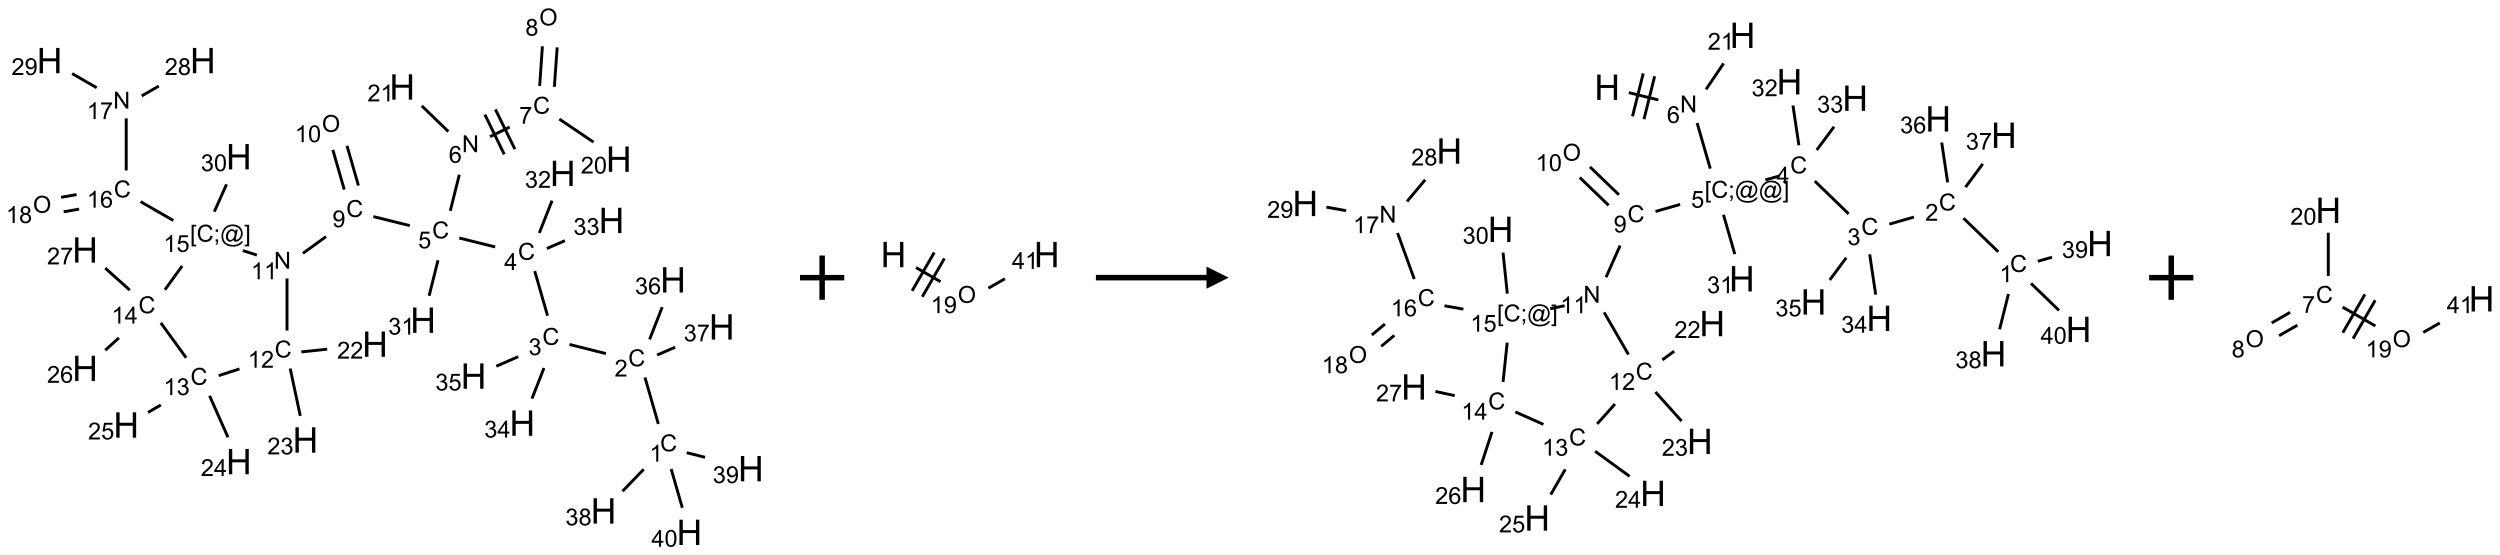 <?xml version="1.0" encoding="UTF-8"?>
<svg xmlns="http://www.w3.org/2000/svg" xmlns:xlink="http://www.w3.org/1999/xlink" width="1130" height="251" viewBox="0 0 1130 251">
<defs>
<g>
<g id="glyph-0-0">
<path d="M 1.332 0 L 1.332 -6.668 L 6.668 -6.668 L 6.668 0 Z M 1.5 -0.168 L 6.5 -0.168 L 6.5 -6.5 L 1.5 -6.5 Z M 1.5 -0.168 "/>
</g>
<g id="glyph-0-1">
<path d="M 6.27 -2.676 L 7.281 -2.422 C 7.07 -1.594 6.688 -0.961 6.137 -0.523 C 5.586 -0.086 4.914 0.129 4.121 0.129 C 3.297 0.129 2.629 -0.039 2.113 -0.371 C 1.598 -0.707 1.203 -1.191 0.934 -1.828 C 0.664 -2.465 0.531 -3.145 0.531 -3.875 C 0.531 -4.672 0.684 -5.363 0.988 -5.957 C 1.293 -6.547 1.723 -6.996 2.285 -7.305 C 2.844 -7.613 3.461 -7.766 4.137 -7.766 C 4.898 -7.766 5.543 -7.57 6.062 -7.184 C 6.582 -6.793 6.945 -6.246 7.152 -5.543 L 6.156 -5.309 C 5.98 -5.863 5.723 -6.266 5.387 -6.52 C 5.051 -6.773 4.625 -6.902 4.113 -6.902 C 3.527 -6.902 3.039 -6.762 2.645 -6.48 C 2.25 -6.199 1.973 -5.82 1.812 -5.348 C 1.652 -4.871 1.574 -4.383 1.574 -3.879 C 1.574 -3.23 1.668 -2.664 1.855 -2.18 C 2.047 -1.695 2.34 -1.332 2.738 -1.094 C 3.137 -0.855 3.57 -0.734 4.035 -0.734 C 4.602 -0.734 5.082 -0.898 5.473 -1.223 C 5.867 -1.551 6.133 -2.035 6.27 -2.676 Z M 6.27 -2.676 "/>
</g>
<g id="glyph-0-2">
<path d="M 3.973 0 L 3.035 0 L 3.035 -5.973 C 2.809 -5.758 2.516 -5.543 2.148 -5.328 C 1.781 -5.113 1.453 -4.953 1.16 -4.844 L 1.16 -5.75 C 1.684 -5.996 2.145 -6.297 2.535 -6.645 C 2.93 -6.996 3.207 -7.336 3.371 -7.668 L 3.973 -7.668 Z M 3.973 0 "/>
</g>
<g id="glyph-0-3">
<path d="M 5.371 -0.902 L 5.371 0 L 0.324 0 C 0.316 -0.227 0.352 -0.441 0.434 -0.652 C 0.562 -0.996 0.766 -1.332 1.051 -1.668 C 1.332 -2 1.742 -2.387 2.277 -2.824 C 3.105 -3.504 3.668 -4.043 3.957 -4.441 C 4.25 -4.84 4.395 -5.215 4.395 -5.566 C 4.395 -5.938 4.262 -6.254 3.996 -6.508 C 3.73 -6.762 3.387 -6.891 2.957 -6.891 C 2.508 -6.891 2.145 -6.754 1.875 -6.484 C 1.605 -6.215 1.469 -5.84 1.465 -5.359 L 0.5 -5.457 C 0.566 -6.176 0.812 -6.727 1.246 -7.102 C 1.676 -7.477 2.254 -7.668 2.98 -7.668 C 3.711 -7.668 4.293 -7.465 4.719 -7.059 C 5.145 -6.652 5.359 -6.148 5.359 -5.547 C 5.359 -5.242 5.297 -4.941 5.172 -4.645 C 5.047 -4.352 4.84 -4.039 4.551 -3.715 C 4.262 -3.387 3.777 -2.938 3.105 -2.371 C 2.543 -1.898 2.18 -1.578 2.02 -1.41 C 1.859 -1.242 1.73 -1.07 1.625 -0.902 Z M 5.371 -0.902 "/>
</g>
<g id="glyph-0-4">
<path d="M 0.449 -2.016 L 1.387 -2.141 C 1.492 -1.609 1.676 -1.227 1.934 -0.992 C 2.191 -0.758 2.508 -0.641 2.879 -0.641 C 3.32 -0.641 3.695 -0.793 3.996 -1.098 C 4.301 -1.402 4.453 -1.781 4.453 -2.234 C 4.453 -2.664 4.312 -3.02 4.031 -3.301 C 3.75 -3.578 3.391 -3.719 2.957 -3.719 C 2.781 -3.719 2.562 -3.684 2.297 -3.613 L 2.402 -4.438 C 2.465 -4.43 2.516 -4.426 2.551 -4.426 C 2.949 -4.426 3.312 -4.531 3.629 -4.738 C 3.949 -4.949 4.109 -5.27 4.109 -5.703 C 4.109 -6.047 3.992 -6.332 3.762 -6.559 C 3.527 -6.785 3.227 -6.895 2.859 -6.895 C 2.496 -6.895 2.191 -6.781 1.949 -6.551 C 1.707 -6.324 1.547 -5.98 1.48 -5.52 L 0.543 -5.688 C 0.656 -6.316 0.918 -6.805 1.324 -7.148 C 1.73 -7.492 2.234 -7.668 2.84 -7.668 C 3.254 -7.668 3.641 -7.578 3.988 -7.398 C 4.34 -7.219 4.609 -6.977 4.793 -6.668 C 4.98 -6.359 5.074 -6.031 5.074 -5.684 C 5.074 -5.352 4.984 -5.051 4.809 -4.781 C 4.629 -4.512 4.367 -4.297 4.02 -4.137 C 4.473 -4.031 4.824 -3.816 5.074 -3.488 C 5.324 -3.16 5.449 -2.75 5.449 -2.254 C 5.449 -1.59 5.203 -1.023 4.719 -0.559 C 4.234 -0.098 3.617 0.137 2.875 0.137 C 2.203 0.137 1.648 -0.062 1.207 -0.465 C 0.762 -0.863 0.512 -1.379 0.449 -2.016 Z M 0.449 -2.016 "/>
</g>
<g id="glyph-0-5">
<path d="M 3.449 0 L 3.449 -1.828 L 0.137 -1.828 L 0.137 -2.688 L 3.621 -7.637 L 4.387 -7.637 L 4.387 -2.688 L 5.418 -2.688 L 5.418 -1.828 L 4.387 -1.828 L 4.387 0 Z M 3.449 -2.688 L 3.449 -6.129 L 1.059 -2.688 Z M 3.449 -2.688 "/>
</g>
<g id="glyph-0-6">
<path d="M 0.441 -2 L 1.426 -2.082 C 1.5 -1.605 1.668 -1.242 1.934 -1.004 C 2.199 -0.762 2.52 -0.641 2.895 -0.641 C 3.348 -0.641 3.73 -0.812 4.043 -1.152 C 4.355 -1.492 4.512 -1.941 4.512 -2.504 C 4.512 -3.039 4.359 -3.461 4.059 -3.77 C 3.758 -4.078 3.367 -4.234 2.879 -4.234 C 2.578 -4.234 2.305 -4.164 2.062 -4.027 C 1.82 -3.891 1.629 -3.715 1.488 -3.496 L 0.609 -3.609 L 1.348 -7.531 L 5.145 -7.531 L 5.145 -6.637 L 2.098 -6.637 L 1.688 -4.582 C 2.145 -4.902 2.625 -5.062 3.129 -5.062 C 3.797 -5.062 4.359 -4.832 4.816 -4.371 C 5.277 -3.91 5.504 -3.312 5.504 -2.59 C 5.504 -1.898 5.305 -1.301 4.902 -0.797 C 4.41 -0.18 3.742 0.129 2.895 0.129 C 2.199 0.129 1.633 -0.062 1.195 -0.453 C 0.758 -0.844 0.504 -1.359 0.441 -2 Z M 0.441 -2 "/>
</g>
<g id="glyph-0-7">
<path d="M 0.812 0 L 0.812 -7.637 L 1.848 -7.637 L 5.859 -1.641 L 5.859 -7.637 L 6.828 -7.637 L 6.828 0 L 5.793 0 L 1.781 -6 L 1.781 0 Z M 0.812 0 "/>
</g>
<g id="glyph-0-8">
<path d="M 5.309 -5.766 L 4.375 -5.691 C 4.293 -6.059 4.172 -6.328 4.02 -6.496 C 3.766 -6.762 3.453 -6.895 3.082 -6.895 C 2.785 -6.895 2.523 -6.812 2.297 -6.645 C 2 -6.43 1.77 -6.117 1.598 -5.703 C 1.43 -5.289 1.34 -4.703 1.332 -3.938 C 1.559 -4.281 1.836 -4.535 2.16 -4.703 C 2.488 -4.871 2.828 -4.953 3.188 -4.953 C 3.812 -4.953 4.344 -4.723 4.785 -4.262 C 5.223 -3.801 5.441 -3.207 5.441 -2.48 C 5.441 -2 5.34 -1.555 5.133 -1.145 C 4.926 -0.73 4.641 -0.418 4.281 -0.199 C 3.922 0.02 3.512 0.129 3.051 0.129 C 2.27 0.129 1.633 -0.156 1.141 -0.73 C 0.648 -1.305 0.402 -2.254 0.402 -3.574 C 0.402 -5.051 0.672 -6.121 1.219 -6.793 C 1.695 -7.375 2.336 -7.668 3.141 -7.668 C 3.742 -7.668 4.234 -7.5 4.617 -7.16 C 5 -6.824 5.23 -6.359 5.309 -5.766 Z M 1.48 -2.473 C 1.48 -2.152 1.547 -1.844 1.684 -1.547 C 1.82 -1.25 2.016 -1.027 2.262 -0.871 C 2.508 -0.719 2.766 -0.641 3.035 -0.641 C 3.434 -0.641 3.773 -0.801 4.059 -1.121 C 4.344 -1.441 4.484 -1.875 4.484 -2.422 C 4.484 -2.949 4.344 -3.367 4.062 -3.668 C 3.781 -3.973 3.426 -4.125 3 -4.125 C 2.578 -4.125 2.219 -3.973 1.922 -3.668 C 1.625 -3.363 1.48 -2.969 1.48 -2.473 Z M 1.48 -2.473 "/>
</g>
<g id="glyph-0-9">
<path d="M 0.504 -6.637 L 0.504 -7.535 L 5.449 -7.535 L 5.449 -6.809 C 4.961 -6.289 4.48 -5.602 4.004 -4.746 C 3.527 -3.887 3.156 -3.004 2.895 -2.098 C 2.707 -1.461 2.59 -0.762 2.535 0 L 1.574 0 C 1.582 -0.602 1.703 -1.328 1.926 -2.176 C 2.152 -3.027 2.477 -3.848 2.898 -4.637 C 3.32 -5.426 3.77 -6.094 4.246 -6.637 Z M 0.504 -6.637 "/>
</g>
<g id="glyph-0-10">
<path d="M 0.516 -3.719 C 0.516 -4.984 0.855 -5.977 1.535 -6.695 C 2.215 -7.414 3.094 -7.77 4.172 -7.77 C 4.875 -7.77 5.512 -7.602 6.078 -7.266 C 6.645 -6.93 7.074 -6.461 7.371 -5.855 C 7.668 -5.254 7.816 -4.57 7.816 -3.809 C 7.816 -3.035 7.66 -2.34 7.348 -1.73 C 7.035 -1.117 6.594 -0.656 6.02 -0.34 C 5.449 -0.027 4.828 0.129 4.168 0.129 C 3.449 0.129 2.805 -0.043 2.238 -0.391 C 1.672 -0.738 1.246 -1.211 0.953 -1.812 C 0.66 -2.414 0.516 -3.047 0.516 -3.719 Z M 1.559 -3.703 C 1.559 -2.781 1.805 -2.059 2.301 -1.527 C 2.793 -1 3.414 -0.734 4.16 -0.734 C 4.922 -0.734 5.547 -1 6.039 -1.535 C 6.531 -2.07 6.777 -2.828 6.777 -3.812 C 6.777 -4.434 6.672 -4.977 6.461 -5.441 C 6.25 -5.902 5.945 -6.262 5.539 -6.52 C 5.133 -6.773 4.68 -6.902 4.176 -6.902 C 3.461 -6.902 2.848 -6.656 2.332 -6.164 C 1.816 -5.672 1.559 -4.852 1.559 -3.703 Z M 1.559 -3.703 "/>
</g>
<g id="glyph-0-11">
<path d="M 1.887 -4.141 C 1.496 -4.281 1.207 -4.484 1.02 -4.75 C 0.832 -5.016 0.738 -5.328 0.738 -5.699 C 0.738 -6.254 0.938 -6.719 1.34 -7.098 C 1.738 -7.477 2.27 -7.668 2.934 -7.668 C 3.598 -7.668 4.137 -7.473 4.543 -7.086 C 4.949 -6.699 5.152 -6.227 5.152 -5.672 C 5.152 -5.316 5.059 -5.008 4.871 -4.746 C 4.688 -4.484 4.406 -4.281 4.027 -4.141 C 4.496 -3.988 4.852 -3.742 5.098 -3.402 C 5.34 -3.062 5.465 -2.656 5.465 -2.184 C 5.465 -1.531 5.234 -0.98 4.77 -0.535 C 4.309 -0.09 3.703 0.129 2.949 0.129 C 2.195 0.129 1.586 -0.094 1.125 -0.539 C 0.664 -0.984 0.434 -1.543 0.434 -2.207 C 0.434 -2.703 0.559 -3.121 0.809 -3.457 C 1.062 -3.793 1.422 -4.02 1.887 -4.141 Z M 1.699 -5.73 C 1.699 -5.367 1.812 -5.074 2.047 -4.844 C 2.281 -4.613 2.582 -4.5 2.953 -4.5 C 3.312 -4.5 3.609 -4.613 3.84 -4.84 C 4.07 -5.066 4.188 -5.348 4.188 -5.676 C 4.188 -6.02 4.07 -6.309 3.832 -6.543 C 3.594 -6.777 3.297 -6.895 2.941 -6.895 C 2.586 -6.895 2.289 -6.781 2.051 -6.551 C 1.816 -6.324 1.699 -6.047 1.699 -5.73 Z M 1.395 -2.203 C 1.395 -1.938 1.461 -1.676 1.586 -1.426 C 1.711 -1.176 1.902 -0.984 2.152 -0.848 C 2.402 -0.711 2.672 -0.641 2.957 -0.641 C 3.406 -0.641 3.777 -0.785 4.066 -1.074 C 4.359 -1.363 4.504 -1.727 4.504 -2.172 C 4.504 -2.625 4.355 -2.996 4.055 -3.293 C 3.754 -3.586 3.379 -3.734 2.926 -3.734 C 2.484 -3.734 2.121 -3.59 1.832 -3.297 C 1.543 -3.004 1.395 -2.641 1.395 -2.203 Z M 1.395 -2.203 "/>
</g>
<g id="glyph-0-12">
<path d="M 0.441 -3.766 C 0.441 -4.668 0.535 -5.395 0.723 -5.945 C 0.906 -6.496 1.184 -6.922 1.551 -7.219 C 1.918 -7.516 2.375 -7.668 2.934 -7.668 C 3.344 -7.668 3.703 -7.586 4.012 -7.418 C 4.32 -7.254 4.574 -7.016 4.777 -6.707 C 4.977 -6.395 5.137 -6.016 5.25 -5.57 C 5.363 -5.125 5.422 -4.523 5.422 -3.766 C 5.422 -2.871 5.328 -2.148 5.145 -1.598 C 4.961 -1.047 4.688 -0.621 4.32 -0.32 C 3.953 -0.02 3.492 0.129 2.934 0.129 C 2.195 0.129 1.617 -0.133 1.199 -0.66 C 0.695 -1.297 0.441 -2.332 0.441 -3.766 Z M 1.406 -3.766 C 1.406 -2.512 1.555 -1.68 1.848 -1.262 C 2.141 -0.848 2.5 -0.641 2.934 -0.641 C 3.363 -0.641 3.727 -0.848 4.02 -1.266 C 4.312 -1.684 4.457 -2.516 4.457 -3.766 C 4.457 -5.023 4.312 -5.859 4.02 -6.27 C 3.727 -6.684 3.359 -6.891 2.922 -6.891 C 2.492 -6.891 2.148 -6.707 1.891 -6.344 C 1.566 -5.879 1.406 -5.02 1.406 -3.766 Z M 1.406 -3.766 "/>
</g>
<g id="glyph-0-13">
<path d="M 0.582 -1.766 L 1.484 -1.848 C 1.562 -1.426 1.707 -1.117 1.922 -0.926 C 2.137 -0.734 2.414 -0.641 2.75 -0.641 C 3.039 -0.641 3.289 -0.707 3.508 -0.84 C 3.727 -0.973 3.902 -1.148 4.043 -1.367 C 4.18 -1.586 4.297 -1.887 4.391 -2.262 C 4.484 -2.637 4.531 -3.016 4.531 -3.406 C 4.531 -3.449 4.531 -3.512 4.527 -3.594 C 4.34 -3.297 4.082 -3.055 3.758 -2.867 C 3.434 -2.68 3.082 -2.59 2.703 -2.59 C 2.07 -2.59 1.535 -2.816 1.098 -3.277 C 0.66 -3.734 0.441 -4.34 0.441 -5.09 C 0.441 -5.863 0.672 -6.484 1.129 -6.957 C 1.586 -7.43 2.156 -7.668 2.844 -7.668 C 3.34 -7.668 3.793 -7.531 4.207 -7.266 C 4.617 -7 4.93 -6.617 5.145 -6.121 C 5.355 -5.629 5.465 -4.91 5.465 -3.973 C 5.465 -2.996 5.359 -2.223 5.145 -1.645 C 4.934 -1.066 4.617 -0.625 4.199 -0.324 C 3.781 -0.02 3.293 0.129 2.73 0.129 C 2.133 0.129 1.645 -0.035 1.266 -0.367 C 0.887 -0.699 0.66 -1.164 0.582 -1.766 Z M 4.422 -5.137 C 4.422 -5.676 4.277 -6.102 3.992 -6.418 C 3.707 -6.734 3.359 -6.891 2.957 -6.891 C 2.543 -6.891 2.18 -6.719 1.871 -6.379 C 1.562 -6.039 1.406 -5.598 1.406 -5.059 C 1.406 -4.57 1.555 -4.176 1.848 -3.871 C 2.141 -3.566 2.5 -3.418 2.934 -3.418 C 3.367 -3.418 3.723 -3.57 4.004 -3.871 C 4.281 -4.176 4.422 -4.598 4.422 -5.137 Z M 4.422 -5.137 "/>
</g>
<g id="glyph-0-14">
<path d="M 0.723 2.121 L 0.723 -7.637 L 2.793 -7.637 L 2.793 -6.859 L 1.66 -6.859 L 1.66 1.344 L 2.793 1.344 L 2.793 2.121 Z M 0.723 2.121 "/>
</g>
<g id="glyph-0-15">
<path d="M 0.949 -4.465 L 0.949 -5.531 L 2.016 -5.531 L 2.016 -4.465 Z M 0.949 0 L 0.949 -1.066 L 2.016 -1.066 L 2.016 0 C 2.016 0.391 1.945 0.711 1.809 0.949 C 1.668 1.191 1.449 1.379 1.145 1.512 L 0.887 1.109 C 1.082 1.023 1.23 0.895 1.324 0.727 C 1.418 0.559 1.469 0.316 1.48 0 Z M 0.949 0 "/>
</g>
<g id="glyph-0-16">
<path d="M 6.047 -0.848 C 5.82 -0.59 5.57 -0.379 5.289 -0.223 C 5.008 -0.062 4.73 0.016 4.449 0.016 C 4.141 0.016 3.84 -0.074 3.547 -0.254 C 3.254 -0.434 3.02 -0.715 2.836 -1.09 C 2.652 -1.465 2.562 -1.875 2.562 -2.324 C 2.562 -2.875 2.703 -3.43 2.988 -3.98 C 3.27 -4.535 3.621 -4.953 4.043 -5.23 C 4.461 -5.508 4.871 -5.645 5.266 -5.645 C 5.566 -5.645 5.855 -5.566 6.129 -5.41 C 6.402 -5.25 6.641 -5.012 6.84 -4.688 L 7.016 -5.496 L 7.949 -5.496 L 7.199 -2 C 7.094 -1.516 7.043 -1.246 7.043 -1.191 C 7.043 -1.098 7.078 -1.02 7.148 -0.949 C 7.219 -0.883 7.305 -0.848 7.406 -0.848 C 7.59 -0.848 7.832 -0.953 8.129 -1.168 C 8.527 -1.445 8.84 -1.816 9.07 -2.285 C 9.301 -2.75 9.418 -3.234 9.418 -3.73 C 9.418 -4.309 9.27 -4.852 8.973 -5.355 C 8.676 -5.859 8.23 -6.262 7.645 -6.562 C 7.055 -6.863 6.406 -7.016 5.691 -7.016 C 4.879 -7.016 4.137 -6.824 3.465 -6.445 C 2.793 -6.066 2.273 -5.52 1.902 -4.809 C 1.535 -4.098 1.348 -3.34 1.348 -2.527 C 1.348 -1.676 1.535 -0.941 1.902 -0.328 C 2.273 0.285 2.809 0.742 3.508 1.035 C 4.207 1.328 4.984 1.473 5.832 1.473 C 6.742 1.473 7.504 1.32 8.121 1.016 C 8.734 0.711 9.195 0.34 9.5 -0.098 L 10.441 -0.098 C 10.266 0.266 9.961 0.637 9.531 1.016 C 9.102 1.395 8.59 1.695 7.996 1.914 C 7.402 2.133 6.688 2.246 5.848 2.246 C 5.078 2.246 4.367 2.145 3.715 1.949 C 3.066 1.75 2.512 1.453 2.051 1.055 C 1.594 0.656 1.25 0.199 1.016 -0.316 C 0.723 -0.973 0.578 -1.684 0.578 -2.441 C 0.578 -3.289 0.75 -4.098 1.098 -4.863 C 1.523 -5.805 2.125 -6.527 2.902 -7.027 C 3.684 -7.527 4.629 -7.777 5.738 -7.777 C 6.602 -7.777 7.375 -7.602 8.059 -7.246 C 8.746 -6.895 9.285 -6.371 9.684 -5.672 C 10.02 -5.07 10.188 -4.418 10.188 -3.715 C 10.188 -2.707 9.832 -1.812 9.125 -1.031 C 8.492 -0.328 7.801 0.02 7.051 0.02 C 6.812 0.02 6.617 -0.016 6.473 -0.09 C 6.324 -0.16 6.215 -0.266 6.145 -0.402 C 6.102 -0.488 6.066 -0.637 6.047 -0.848 Z M 3.527 -2.262 C 3.527 -1.785 3.641 -1.414 3.863 -1.152 C 4.09 -0.887 4.348 -0.754 4.641 -0.754 C 4.836 -0.754 5.039 -0.812 5.254 -0.93 C 5.469 -1.047 5.676 -1.219 5.871 -1.449 C 6.066 -1.676 6.23 -1.969 6.355 -2.32 C 6.48 -2.672 6.543 -3.027 6.543 -3.379 C 6.543 -3.852 6.426 -4.219 6.191 -4.48 C 5.957 -4.738 5.672 -4.871 5.332 -4.871 C 5.109 -4.871 4.902 -4.812 4.707 -4.699 C 4.512 -4.586 4.32 -4.406 4.137 -4.156 C 3.953 -3.906 3.805 -3.602 3.691 -3.246 C 3.582 -2.887 3.527 -2.559 3.527 -2.262 Z M 3.527 -2.262 "/>
</g>
<g id="glyph-0-17">
<path d="M 2.27 2.121 L 0.203 2.121 L 0.203 1.344 L 1.332 1.344 L 1.332 -6.859 L 0.203 -6.859 L 0.203 -7.637 L 2.27 -7.637 Z M 2.27 2.121 "/>
</g>
<g id="glyph-1-0">
<path d="M 2 0 L 2 -10 L 10 -10 L 10 0 Z M 2.25 -0.25 L 9.75 -0.25 L 9.75 -9.75 L 2.25 -9.75 Z M 2.25 -0.25 "/>
</g>
<g id="glyph-1-1">
<path d="M 1.281 0 L 1.281 -11.453 L 2.797 -11.453 L 2.797 -6.75 L 8.75 -6.75 L 8.75 -11.453 L 10.266 -11.453 L 10.266 0 L 8.75 0 L 8.75 -5.398 L 2.797 -5.398 L 2.797 0 Z M 1.281 0 "/>
</g>
</g>
</defs>
<path fill="none" stroke-width="0.033" stroke-linecap="butt" stroke-linejoin="miter" stroke="rgb(0%, 0%, 0%)" stroke-opacity="1" stroke-miterlimit="10" d="M 6.998 4.549 L 6.847 4.024 " transform="matrix(40, 0, 0, 40, 17.647, 9.66)"/>
<path fill="none" stroke-width="0.033" stroke-linecap="butt" stroke-linejoin="miter" stroke="rgb(0%, 0%, 0%)" stroke-opacity="1" stroke-miterlimit="10" d="M 6.405 3.754 L 5.994 3.651 " transform="matrix(40, 0, 0, 40, 17.647, 9.66)"/>
<path fill="none" stroke-width="0.033" stroke-linecap="butt" stroke-linejoin="miter" stroke="rgb(0%, 0%, 0%)" stroke-opacity="1" stroke-miterlimit="10" d="M 5.746 3.326 L 5.601 2.821 " transform="matrix(40, 0, 0, 40, 17.647, 9.66)"/>
<path fill="none" stroke-width="0.033" stroke-linecap="butt" stroke-linejoin="miter" stroke="rgb(0%, 0%, 0%)" stroke-opacity="1" stroke-miterlimit="10" d="M 5.154 2.549 L 4.748 2.448 " transform="matrix(40, 0, 0, 40, 17.647, 9.66)"/>
<path fill="none" stroke-width="0.033" stroke-linecap="butt" stroke-linejoin="miter" stroke="rgb(0%, 0%, 0%)" stroke-opacity="1" stroke-miterlimit="10" d="M 4.647 2.141 L 4.749 1.733 " transform="matrix(40, 0, 0, 40, 17.647, 9.66)"/>
<path fill="none" stroke-width="0.033" stroke-linecap="butt" stroke-linejoin="miter" stroke="rgb(0%, 0%, 0%)" stroke-opacity="1" stroke-miterlimit="10" d="M 5.096 1.303 L 5.318 1.194 " transform="matrix(40, 0, 0, 40, 17.647, 9.66)"/>
<path fill="none" stroke-width="0.033" stroke-linecap="butt" stroke-linejoin="miter" stroke="rgb(0%, 0%, 0%)" stroke-opacity="1" stroke-miterlimit="10" d="M 5.377 1.444 L 5.157 0.995 " transform="matrix(40, 0, 0, 40, 17.647, 9.66)"/>
<path fill="none" stroke-width="0.033" stroke-linecap="butt" stroke-linejoin="miter" stroke="rgb(0%, 0%, 0%)" stroke-opacity="1" stroke-miterlimit="10" d="M 5.257 1.503 L 5.038 1.053 " transform="matrix(40, 0, 0, 40, 17.647, 9.66)"/>
<path fill="none" stroke-width="0.033" stroke-linecap="butt" stroke-linejoin="miter" stroke="rgb(0%, 0%, 0%)" stroke-opacity="1" stroke-miterlimit="10" d="M 5.823 0.74 L 5.855 0.294 " transform="matrix(40, 0, 0, 40, 17.647, 9.66)"/>
<path fill="none" stroke-width="0.033" stroke-linecap="butt" stroke-linejoin="miter" stroke="rgb(0%, 0%, 0%)" stroke-opacity="1" stroke-miterlimit="10" d="M 5.657 0.729 L 5.688 0.282 " transform="matrix(40, 0, 0, 40, 17.647, 9.66)"/>
<path fill="none" stroke-width="0.033" stroke-linecap="butt" stroke-linejoin="miter" stroke="rgb(0%, 0%, 0%)" stroke-opacity="1" stroke-miterlimit="10" d="M 5.879 1.104 L 6.266 1.365 " transform="matrix(40, 0, 0, 40, 17.647, 9.66)"/>
<path fill="none" stroke-width="0.033" stroke-linecap="butt" stroke-linejoin="miter" stroke="rgb(0%, 0%, 0%)" stroke-opacity="1" stroke-miterlimit="10" d="M 4.625 1.245 L 4.325 0.955 " transform="matrix(40, 0, 0, 40, 17.647, 9.66)"/>
<path fill="none" stroke-width="0.033" stroke-linecap="butt" stroke-linejoin="miter" stroke="rgb(0%, 0%, 0%)" stroke-opacity="1" stroke-miterlimit="10" d="M 4.189 2.308 L 3.778 2.206 " transform="matrix(40, 0, 0, 40, 17.647, 9.66)"/>
<path fill="none" stroke-width="0.033" stroke-linecap="butt" stroke-linejoin="miter" stroke="rgb(0%, 0%, 0%)" stroke-opacity="1" stroke-miterlimit="10" d="M 3.609 1.855 L 3.48 1.406 " transform="matrix(40, 0, 0, 40, 17.647, 9.66)"/>
<path fill="none" stroke-width="0.033" stroke-linecap="butt" stroke-linejoin="miter" stroke="rgb(0%, 0%, 0%)" stroke-opacity="1" stroke-miterlimit="10" d="M 3.449 1.901 L 3.32 1.452 " transform="matrix(40, 0, 0, 40, 17.647, 9.66)"/>
<path fill="none" stroke-width="0.033" stroke-linecap="butt" stroke-linejoin="miter" stroke="rgb(0%, 0%, 0%)" stroke-opacity="1" stroke-miterlimit="10" d="M 3.243 2.432 L 2.982 2.621 " transform="matrix(40, 0, 0, 40, 17.647, 9.66)"/>
<path fill="none" stroke-width="0.033" stroke-linecap="butt" stroke-linejoin="miter" stroke="rgb(0%, 0%, 0%)" stroke-opacity="1" stroke-miterlimit="10" d="M 2.802 2.905 L 2.802 3.494 " transform="matrix(40, 0, 0, 40, 17.647, 9.66)"/>
<path fill="none" stroke-width="0.033" stroke-linecap="butt" stroke-linejoin="miter" stroke="rgb(0%, 0%, 0%)" stroke-opacity="1" stroke-miterlimit="10" d="M 2.964 3.735 L 3.256 3.704 " transform="matrix(40, 0, 0, 40, 17.647, 9.66)"/>
<path fill="none" stroke-width="0.033" stroke-linecap="butt" stroke-linejoin="miter" stroke="rgb(0%, 0%, 0%)" stroke-opacity="1" stroke-miterlimit="10" d="M 2.838 3.923 L 2.952 4.458 " transform="matrix(40, 0, 0, 40, 17.647, 9.66)"/>
<path fill="none" stroke-width="0.033" stroke-linecap="butt" stroke-linejoin="miter" stroke="rgb(0%, 0%, 0%)" stroke-opacity="1" stroke-miterlimit="10" d="M 2.265 3.927 L 2.031 4.003 " transform="matrix(40, 0, 0, 40, 17.647, 9.66)"/>
<path fill="none" stroke-width="0.033" stroke-linecap="butt" stroke-linejoin="miter" stroke="rgb(0%, 0%, 0%)" stroke-opacity="1" stroke-miterlimit="10" d="M 1.927 4.231 L 2.135 4.7 " transform="matrix(40, 0, 0, 40, 17.647, 9.66)"/>
<path fill="none" stroke-width="0.033" stroke-linecap="butt" stroke-linejoin="miter" stroke="rgb(0%, 0%, 0%)" stroke-opacity="1" stroke-miterlimit="10" d="M 1.376 4.335 L 1.231 4.419 " transform="matrix(40, 0, 0, 40, 17.647, 9.66)"/>
<path fill="none" stroke-width="0.033" stroke-linecap="butt" stroke-linejoin="miter" stroke="rgb(0%, 0%, 0%)" stroke-opacity="1" stroke-miterlimit="10" d="M 1.662 3.801 L 1.376 3.407 " transform="matrix(40, 0, 0, 40, 17.647, 9.66)"/>
<path fill="none" stroke-width="0.033" stroke-linecap="butt" stroke-linejoin="miter" stroke="rgb(0%, 0%, 0%)" stroke-opacity="1" stroke-miterlimit="10" d="M 0.903 3.576 L 0.748 3.716 " transform="matrix(40, 0, 0, 40, 17.647, 9.66)"/>
<path fill="none" stroke-width="0.033" stroke-linecap="butt" stroke-linejoin="miter" stroke="rgb(0%, 0%, 0%)" stroke-opacity="1" stroke-miterlimit="10" d="M 1.025 3.037 L 0.748 2.788 " transform="matrix(40, 0, 0, 40, 17.647, 9.66)"/>
<path fill="none" stroke-width="0.033" stroke-linecap="butt" stroke-linejoin="miter" stroke="rgb(0%, 0%, 0%)" stroke-opacity="1" stroke-miterlimit="10" d="M 1.423 3.032 L 1.617 2.764 " transform="matrix(40, 0, 0, 40, 17.647, 9.66)"/>
<path fill="none" stroke-width="0.033" stroke-linecap="butt" stroke-linejoin="miter" stroke="rgb(0%, 0%, 0%)" stroke-opacity="1" stroke-miterlimit="10" d="M 2.303 2.59 L 2.461 2.641 " transform="matrix(40, 0, 0, 40, 17.647, 9.66)"/>
<path fill="none" stroke-width="0.033" stroke-linecap="butt" stroke-linejoin="miter" stroke="rgb(0%, 0%, 0%)" stroke-opacity="1" stroke-miterlimit="10" d="M 1.517 2.25 L 1.147 2.037 " transform="matrix(40, 0, 0, 40, 17.647, 9.66)"/>
<path fill="none" stroke-width="0.033" stroke-linecap="butt" stroke-linejoin="miter" stroke="rgb(0%, 0%, 0%)" stroke-opacity="1" stroke-miterlimit="10" d="M 0.985 1.685 L 0.985 1.096 " transform="matrix(40, 0, 0, 40, 17.647, 9.66)"/>
<path fill="none" stroke-width="0.033" stroke-linecap="butt" stroke-linejoin="miter" stroke="rgb(0%, 0%, 0%)" stroke-opacity="1" stroke-miterlimit="10" d="M 1.16 0.842 L 1.353 0.731 " transform="matrix(40, 0, 0, 40, 17.647, 9.66)"/>
<path fill="none" stroke-width="0.033" stroke-linecap="butt" stroke-linejoin="miter" stroke="rgb(0%, 0%, 0%)" stroke-opacity="1" stroke-miterlimit="10" d="M 0.651 0.75 L 0.374 0.59 " transform="matrix(40, 0, 0, 40, 17.647, 9.66)"/>
<path fill="none" stroke-width="0.033" stroke-linecap="butt" stroke-linejoin="miter" stroke="rgb(0%, 0%, 0%)" stroke-opacity="1" stroke-miterlimit="10" d="M 0.424 1.957 L 0.249 1.988 " transform="matrix(40, 0, 0, 40, 17.647, 9.66)"/>
<path fill="none" stroke-width="0.033" stroke-linecap="butt" stroke-linejoin="miter" stroke="rgb(0%, 0%, 0%)" stroke-opacity="1" stroke-miterlimit="10" d="M 0.453 2.121 L 0.278 2.152 " transform="matrix(40, 0, 0, 40, 17.647, 9.66)"/>
<path fill="none" stroke-width="0.033" stroke-linecap="butt" stroke-linejoin="miter" stroke="rgb(0%, 0%, 0%)" stroke-opacity="1" stroke-miterlimit="10" d="M 1.981 2.15 L 2.119 1.841 " transform="matrix(40, 0, 0, 40, 17.647, 9.66)"/>
<path fill="none" stroke-width="0.033" stroke-linecap="butt" stroke-linejoin="miter" stroke="rgb(0%, 0%, 0%)" stroke-opacity="1" stroke-miterlimit="10" d="M 4.508 2.7 L 4.408 3.101 " transform="matrix(40, 0, 0, 40, 17.647, 9.66)"/>
<path fill="none" stroke-width="0.033" stroke-linecap="butt" stroke-linejoin="miter" stroke="rgb(0%, 0%, 0%)" stroke-opacity="1" stroke-miterlimit="10" d="M 5.653 2.391 L 5.797 2.026 " transform="matrix(40, 0, 0, 40, 17.647, 9.66)"/>
<path fill="none" stroke-width="0.033" stroke-linecap="butt" stroke-linejoin="miter" stroke="rgb(0%, 0%, 0%)" stroke-opacity="1" stroke-miterlimit="10" d="M 5.738 2.567 L 5.942 2.478 " transform="matrix(40, 0, 0, 40, 17.647, 9.66)"/>
<path fill="none" stroke-width="0.033" stroke-linecap="butt" stroke-linejoin="miter" stroke="rgb(0%, 0%, 0%)" stroke-opacity="1" stroke-miterlimit="10" d="M 5.706 3.917 L 5.57 4.263 " transform="matrix(40, 0, 0, 40, 17.647, 9.66)"/>
<path fill="none" stroke-width="0.033" stroke-linecap="butt" stroke-linejoin="miter" stroke="rgb(0%, 0%, 0%)" stroke-opacity="1" stroke-miterlimit="10" d="M 5.414 3.789 L 5.167 3.897 " transform="matrix(40, 0, 0, 40, 17.647, 9.66)"/>
<path fill="none" stroke-width="0.033" stroke-linecap="butt" stroke-linejoin="miter" stroke="rgb(0%, 0%, 0%)" stroke-opacity="1" stroke-miterlimit="10" d="M 6.899 3.594 L 7.042 3.229 " transform="matrix(40, 0, 0, 40, 17.647, 9.66)"/>
<path fill="none" stroke-width="0.033" stroke-linecap="butt" stroke-linejoin="miter" stroke="rgb(0%, 0%, 0%)" stroke-opacity="1" stroke-miterlimit="10" d="M 6.984 3.77 L 7.188 3.682 " transform="matrix(40, 0, 0, 40, 17.647, 9.66)"/>
<path fill="none" stroke-width="0.033" stroke-linecap="butt" stroke-linejoin="miter" stroke="rgb(0%, 0%, 0%)" stroke-opacity="1" stroke-miterlimit="10" d="M 6.833 5.061 L 6.593 5.31 " transform="matrix(40, 0, 0, 40, 17.647, 9.66)"/>
<path fill="none" stroke-width="0.033" stroke-linecap="butt" stroke-linejoin="miter" stroke="rgb(0%, 0%, 0%)" stroke-opacity="1" stroke-miterlimit="10" d="M 7.319 4.874 L 7.526 4.926 " transform="matrix(40, 0, 0, 40, 17.647, 9.66)"/>
<path fill="none" stroke-width="0.033" stroke-linecap="butt" stroke-linejoin="miter" stroke="rgb(0%, 0%, 0%)" stroke-opacity="1" stroke-miterlimit="10" d="M 7.143 5.058 L 7.269 5.496 " transform="matrix(40, 0, 0, 40, 17.647, 9.66)"/>
<g fill="rgb(0%, 0%, 0%)" fill-opacity="1">
<use xlink:href="#glyph-0-1" x="298.352" y="204.008"/>
</g>
<g fill="rgb(0%, 0%, 0%)" fill-opacity="1">
<use xlink:href="#glyph-0-2" x="293.574" y="208.645"/>
</g>
<g fill="rgb(0%, 0%, 0%)" fill-opacity="1">
<use xlink:href="#glyph-0-1" x="283.949" y="165.559"/>
</g>
<g fill="rgb(0%, 0%, 0%)" fill-opacity="1">
<use xlink:href="#glyph-0-3" x="277.777" y="170.195"/>
</g>
<g fill="rgb(0%, 0%, 0%)" fill-opacity="1">
<use xlink:href="#glyph-0-1" x="245.141" y="155.883"/>
</g>
<g fill="rgb(0%, 0%, 0%)" fill-opacity="1">
<use xlink:href="#glyph-0-4" x="238.887" y="160.516"/>
</g>
<g fill="rgb(0%, 0%, 0%)" fill-opacity="1">
<use xlink:href="#glyph-0-1" x="234.113" y="117.43"/>
</g>
<g fill="rgb(0%, 0%, 0%)" fill-opacity="1">
<use xlink:href="#glyph-0-5" x="227.895" y="122.035"/>
</g>
<g fill="rgb(0%, 0%, 0%)" fill-opacity="1">
<use xlink:href="#glyph-0-1" x="195.301" y="107.754"/>
</g>
<g fill="rgb(0%, 0%, 0%)" fill-opacity="1">
<use xlink:href="#glyph-0-6" x="188.992" y="112.258"/>
</g>
<g fill="rgb(0%, 0%, 0%)" fill-opacity="1">
<use xlink:href="#glyph-0-7" x="208.809" y="68.809"/>
</g>
<g fill="rgb(0%, 0%, 0%)" fill-opacity="1">
<use xlink:href="#glyph-0-8" x="202.844" y="73.578"/>
</g>
<g fill="rgb(0%, 0%, 0%)" fill-opacity="1">
<use xlink:href="#glyph-0-1" x="240.93" y="51.406"/>
</g>
<g fill="rgb(0%, 0%, 0%)" fill-opacity="1">
<use xlink:href="#glyph-0-9" x="234.68" y="55.914"/>
</g>
<g fill="rgb(0%, 0%, 0%)" fill-opacity="1">
<use xlink:href="#glyph-0-10" x="243.738" y="11.508"/>
</g>
<g fill="rgb(0%, 0%, 0%)" fill-opacity="1">
<use xlink:href="#glyph-0-11" x="237.453" y="16.141"/>
</g>
<g fill="rgb(0%, 0%, 0%)" fill-opacity="1">
<use xlink:href="#glyph-1-1" x="273.914" y="77.656"/>
</g>
<g fill="rgb(0%, 0%, 0%)" fill-opacity="1">
<use xlink:href="#glyph-0-3" x="262.508" y="78.449"/>
<use xlink:href="#glyph-0-12" x="268.44" y="78.449"/>
</g>
<g fill="rgb(0%, 0%, 0%)" fill-opacity="1">
<use xlink:href="#glyph-1-1" x="176.027" y="45.039"/>
</g>
<g fill="rgb(0%, 0%, 0%)" fill-opacity="1">
<use xlink:href="#glyph-0-3" x="166.066" y="45.832"/>
<use xlink:href="#glyph-0-2" x="171.999" y="45.832"/>
</g>
<g fill="rgb(0%, 0%, 0%)" fill-opacity="1">
<use xlink:href="#glyph-0-1" x="156.488" y="98.078"/>
</g>
<g fill="rgb(0%, 0%, 0%)" fill-opacity="1">
<use xlink:href="#glyph-0-13" x="150.223" y="102.715"/>
</g>
<g fill="rgb(0%, 0%, 0%)" fill-opacity="1">
<use xlink:href="#glyph-0-10" x="145.48" y="59.629"/>
</g>
<g fill="rgb(0%, 0%, 0%)" fill-opacity="1">
<use xlink:href="#glyph-0-2" x="133.305" y="64.262"/>
<use xlink:href="#glyph-0-12" x="139.237" y="64.262"/>
</g>
<g fill="rgb(0%, 0%, 0%)" fill-opacity="1">
<use xlink:href="#glyph-0-7" x="123.848" y="121.457"/>
</g>
<g fill="rgb(0%, 0%, 0%)" fill-opacity="1">
<use xlink:href="#glyph-0-2" x="113.418" y="126.227"/>
<use xlink:href="#glyph-0-2" x="119.35" y="126.227"/>
</g>
<g fill="rgb(0%, 0%, 0%)" fill-opacity="1">
<use xlink:href="#glyph-0-1" x="124.129" y="161.59"/>
</g>
<g fill="rgb(0%, 0%, 0%)" fill-opacity="1">
<use xlink:href="#glyph-0-2" x="112.023" y="166.227"/>
<use xlink:href="#glyph-0-3" x="117.956" y="166.227"/>
</g>
<g fill="rgb(0%, 0%, 0%)" fill-opacity="1">
<use xlink:href="#glyph-1-1" x="163.73" y="161.289"/>
</g>
<g fill="rgb(0%, 0%, 0%)" fill-opacity="1">
<use xlink:href="#glyph-0-3" x="152.375" y="162.082"/>
<use xlink:href="#glyph-0-3" x="158.307" y="162.082"/>
</g>
<g fill="rgb(0%, 0%, 0%)" fill-opacity="1">
<use xlink:href="#glyph-1-1" x="132.266" y="204.598"/>
</g>
<g fill="rgb(0%, 0%, 0%)" fill-opacity="1">
<use xlink:href="#glyph-0-3" x="120.832" y="205.391"/>
<use xlink:href="#glyph-0-4" x="126.764" y="205.391"/>
</g>
<g fill="rgb(0%, 0%, 0%)" fill-opacity="1">
<use xlink:href="#glyph-0-1" x="86.086" y="173.949"/>
</g>
<g fill="rgb(0%, 0%, 0%)" fill-opacity="1">
<use xlink:href="#glyph-0-2" x="73.902" y="178.586"/>
<use xlink:href="#glyph-0-4" x="79.835" y="178.586"/>
</g>
<g fill="rgb(0%, 0%, 0%)" fill-opacity="1">
<use xlink:href="#glyph-1-1" x="102.176" y="214.375"/>
</g>
<g fill="rgb(0%, 0%, 0%)" fill-opacity="1">
<use xlink:href="#glyph-0-3" x="90.777" y="215.168"/>
<use xlink:href="#glyph-0-5" x="96.71" y="215.168"/>
</g>
<g fill="rgb(0%, 0%, 0%)" fill-opacity="1">
<use xlink:href="#glyph-1-1" x="51.266" y="197.832"/>
</g>
<g fill="rgb(0%, 0%, 0%)" fill-opacity="1">
<use xlink:href="#glyph-0-3" x="39.777" y="198.625"/>
<use xlink:href="#glyph-0-6" x="45.71" y="198.625"/>
</g>
<g fill="rgb(0%, 0%, 0%)" fill-opacity="1">
<use xlink:href="#glyph-0-1" x="62.574" y="141.59"/>
</g>
<g fill="rgb(0%, 0%, 0%)" fill-opacity="1">
<use xlink:href="#glyph-0-2" x="50.422" y="146.227"/>
<use xlink:href="#glyph-0-5" x="56.354" y="146.227"/>
</g>
<g fill="rgb(0%, 0%, 0%)" fill-opacity="1">
<use xlink:href="#glyph-1-1" x="32.672" y="172.238"/>
</g>
<g fill="rgb(0%, 0%, 0%)" fill-opacity="1">
<use xlink:href="#glyph-0-3" x="21.242" y="173.027"/>
<use xlink:href="#glyph-0-8" x="27.174" y="173.027"/>
</g>
<g fill="rgb(0%, 0%, 0%)" fill-opacity="1">
<use xlink:href="#glyph-1-1" x="32.672" y="118.707"/>
</g>
<g fill="rgb(0%, 0%, 0%)" fill-opacity="1">
<use xlink:href="#glyph-0-3" x="21.238" y="119.5"/>
<use xlink:href="#glyph-0-9" x="27.171" y="119.5"/>
</g>
<g fill="rgb(0%, 0%, 0%)" fill-opacity="1">
<use xlink:href="#glyph-0-14" x="85.891" y="109.234"/>
<use xlink:href="#glyph-0-1" x="88.854" y="109.234"/>
<use xlink:href="#glyph-0-15" x="96.557" y="109.234"/>
<use xlink:href="#glyph-0-16" x="99.521" y="109.234"/>
<use xlink:href="#glyph-0-17" x="110.349" y="109.234"/>
</g>
<g fill="rgb(0%, 0%, 0%)" fill-opacity="1">
<use xlink:href="#glyph-0-2" x="73.844" y="113.863"/>
<use xlink:href="#glyph-0-6" x="79.776" y="113.863"/>
</g>
<g fill="rgb(0%, 0%, 0%)" fill-opacity="1">
<use xlink:href="#glyph-0-1" x="51.445" y="89.227"/>
</g>
<g fill="rgb(0%, 0%, 0%)" fill-opacity="1">
<use xlink:href="#glyph-0-2" x="39.266" y="93.863"/>
<use xlink:href="#glyph-0-8" x="45.198" y="93.863"/>
</g>
<g fill="rgb(0%, 0%, 0%)" fill-opacity="1">
<use xlink:href="#glyph-0-7" x="51.164" y="49.094"/>
</g>
<g fill="rgb(0%, 0%, 0%)" fill-opacity="1">
<use xlink:href="#glyph-0-2" x="39.262" y="53.863"/>
<use xlink:href="#glyph-0-9" x="45.194" y="53.863"/>
</g>
<g fill="rgb(0%, 0%, 0%)" fill-opacity="1">
<use xlink:href="#glyph-1-1" x="85.906" y="33.109"/>
</g>
<g fill="rgb(0%, 0%, 0%)" fill-opacity="1">
<use xlink:href="#glyph-0-3" x="74.461" y="33.902"/>
<use xlink:href="#glyph-0-11" x="80.393" y="33.902"/>
</g>
<g fill="rgb(0%, 0%, 0%)" fill-opacity="1">
<use xlink:href="#glyph-1-1" x="16.625" y="33.109"/>
</g>
<g fill="rgb(0%, 0%, 0%)" fill-opacity="1">
<use xlink:href="#glyph-0-3" x="5.176" y="33.902"/>
<use xlink:href="#glyph-0-13" x="11.108" y="33.902"/>
</g>
<g fill="rgb(0%, 0%, 0%)" fill-opacity="1">
<use xlink:href="#glyph-0-10" x="14.891" y="96.18"/>
</g>
<g fill="rgb(0%, 0%, 0%)" fill-opacity="1">
<use xlink:href="#glyph-0-2" x="2.676" y="100.809"/>
<use xlink:href="#glyph-0-11" x="8.608" y="100.809"/>
</g>
<g fill="rgb(0%, 0%, 0%)" fill-opacity="1">
<use xlink:href="#glyph-1-1" x="102.176" y="76.57"/>
</g>
<g fill="rgb(0%, 0%, 0%)" fill-opacity="1">
<use xlink:href="#glyph-0-4" x="90.77" y="77.359"/>
<use xlink:href="#glyph-0-12" x="96.702" y="77.359"/>
</g>
<g fill="rgb(0%, 0%, 0%)" fill-opacity="1">
<use xlink:href="#glyph-1-1" x="185.445" y="150.449"/>
</g>
<g fill="rgb(0%, 0%, 0%)" fill-opacity="1">
<use xlink:href="#glyph-0-4" x="175.484" y="151.242"/>
<use xlink:href="#glyph-0-2" x="181.417" y="151.242"/>
</g>
<g fill="rgb(0%, 0%, 0%)" fill-opacity="1">
<use xlink:href="#glyph-1-1" x="248.594" y="84.098"/>
</g>
<g fill="rgb(0%, 0%, 0%)" fill-opacity="1">
<use xlink:href="#glyph-0-4" x="237.238" y="84.891"/>
<use xlink:href="#glyph-0-3" x="243.171" y="84.891"/>
</g>
<g fill="rgb(0%, 0%, 0%)" fill-opacity="1">
<use xlink:href="#glyph-1-1" x="270.617" y="105.363"/>
</g>
<g fill="rgb(0%, 0%, 0%)" fill-opacity="1">
<use xlink:href="#glyph-0-4" x="259.184" y="106.156"/>
<use xlink:href="#glyph-0-4" x="265.116" y="106.156"/>
</g>
<g fill="rgb(0%, 0%, 0%)" fill-opacity="1">
<use xlink:href="#glyph-1-1" x="230.301" y="196.98"/>
</g>
<g fill="rgb(0%, 0%, 0%)" fill-opacity="1">
<use xlink:href="#glyph-0-4" x="218.898" y="197.773"/>
<use xlink:href="#glyph-0-5" x="224.831" y="197.773"/>
</g>
<g fill="rgb(0%, 0%, 0%)" fill-opacity="1">
<use xlink:href="#glyph-1-1" x="208.277" y="175.715"/>
</g>
<g fill="rgb(0%, 0%, 0%)" fill-opacity="1">
<use xlink:href="#glyph-0-4" x="196.785" y="176.508"/>
<use xlink:href="#glyph-0-6" x="202.717" y="176.508"/>
</g>
<g fill="rgb(0%, 0%, 0%)" fill-opacity="1">
<use xlink:href="#glyph-1-1" x="298.43" y="132.223"/>
</g>
<g fill="rgb(0%, 0%, 0%)" fill-opacity="1">
<use xlink:href="#glyph-0-4" x="287.004" y="133.016"/>
<use xlink:href="#glyph-0-8" x="292.936" y="133.016"/>
</g>
<g fill="rgb(0%, 0%, 0%)" fill-opacity="1">
<use xlink:href="#glyph-1-1" x="320.453" y="153.492"/>
</g>
<g fill="rgb(0%, 0%, 0%)" fill-opacity="1">
<use xlink:href="#glyph-0-4" x="309.02" y="154.285"/>
<use xlink:href="#glyph-0-9" x="314.952" y="154.285"/>
</g>
<g fill="rgb(0%, 0%, 0%)" fill-opacity="1">
<use xlink:href="#glyph-1-1" x="267.012" y="236.664"/>
</g>
<g fill="rgb(0%, 0%, 0%)" fill-opacity="1">
<use xlink:href="#glyph-0-4" x="255.562" y="237.457"/>
<use xlink:href="#glyph-0-11" x="261.495" y="237.457"/>
</g>
<g fill="rgb(0%, 0%, 0%)" fill-opacity="1">
<use xlink:href="#glyph-1-1" x="333.609" y="217.57"/>
</g>
<g fill="rgb(0%, 0%, 0%)" fill-opacity="1">
<use xlink:href="#glyph-0-4" x="322.16" y="218.359"/>
<use xlink:href="#glyph-0-13" x="328.092" y="218.359"/>
</g>
<g fill="rgb(0%, 0%, 0%)" fill-opacity="1">
<use xlink:href="#glyph-1-1" x="305.824" y="246.344"/>
</g>
<g fill="rgb(0%, 0%, 0%)" fill-opacity="1">
<use xlink:href="#glyph-0-5" x="294.414" y="247.133"/>
<use xlink:href="#glyph-0-12" x="300.346" y="247.133"/>
</g>
<path fill="none" stroke-width="0.062" stroke-linecap="butt" stroke-linejoin="miter" stroke="rgb(0%, 0%, 0%)" stroke-opacity="1" stroke-miterlimit="10" d="M 0 0 L 0.5 0 M 0.25 -0.25 L 0.25 0.25 " transform="matrix(40, 0, 0, 40, 361.604, 125.5)"/>
<path fill="none" stroke-width="0.033" stroke-linecap="butt" stroke-linejoin="miter" stroke="rgb(0%, 0%, 0%)" stroke-opacity="1" stroke-miterlimit="10" d="M 0.255 0.147 L 0.532 0.307 " transform="matrix(40, 0, 0, 40, 403.83, 115.059)"/>
<path fill="none" stroke-width="0.033" stroke-linecap="butt" stroke-linejoin="miter" stroke="rgb(0%, 0%, 0%)" stroke-opacity="1" stroke-miterlimit="10" d="M 0.326 0.477 L 0.576 0.044 " transform="matrix(40, 0, 0, 40, 403.83, 115.059)"/>
<path fill="none" stroke-width="0.033" stroke-linecap="butt" stroke-linejoin="miter" stroke="rgb(0%, 0%, 0%)" stroke-opacity="1" stroke-miterlimit="10" d="M 0.211 0.41 L 0.461 -0.023 " transform="matrix(40, 0, 0, 40, 403.83, 115.059)"/>
<path fill="none" stroke-width="0.033" stroke-linecap="butt" stroke-linejoin="miter" stroke="rgb(0%, 0%, 0%)" stroke-opacity="1" stroke-miterlimit="10" d="M 1.073 0.38 L 1.26 0.273 " transform="matrix(40, 0, 0, 40, 403.83, 115.059)"/>
<g fill="rgb(0%, 0%, 0%)" fill-opacity="1">
<use xlink:href="#glyph-1-1" x="398.059" y="120.785"/>
</g>
<g fill="rgb(0%, 0%, 0%)" fill-opacity="1">
<use xlink:href="#glyph-0-10" x="432.895" y="136.906"/>
</g>
<g fill="rgb(0%, 0%, 0%)" fill-opacity="1">
<use xlink:href="#glyph-0-2" x="420.68" y="141.539"/>
<use xlink:href="#glyph-0-13" x="426.612" y="141.539"/>
</g>
<g fill="rgb(0%, 0%, 0%)" fill-opacity="1">
<use xlink:href="#glyph-1-1" x="467.34" y="120.785"/>
</g>
<g fill="rgb(0%, 0%, 0%)" fill-opacity="1">
<use xlink:href="#glyph-0-5" x="457.379" y="121.578"/>
<use xlink:href="#glyph-0-2" x="463.311" y="121.578"/>
</g>
<path fill-rule="nonzero" fill="rgb(0%, 0%, 0%)" fill-opacity="1" d="M 495.336 126.75 L 545.336 126.75 L 545.336 130.5 L 555.336 125.5 L 545.336 120.5 L 545.336 124.25 L 495.336 124.25 "/>
<path fill="none" stroke-width="0.033" stroke-linecap="butt" stroke-linejoin="miter" stroke="rgb(0%, 0%, 0%)" stroke-opacity="1" stroke-miterlimit="10" d="M 3.656 0.648 L 3.99 0.731 " transform="matrix(40, 0, 0, 40, 589.975, 15.945)"/>
<path fill="none" stroke-width="0.033" stroke-linecap="butt" stroke-linejoin="miter" stroke="rgb(0%, 0%, 0%)" stroke-opacity="1" stroke-miterlimit="10" d="M 3.828 0.948 L 3.948 0.463 " transform="matrix(40, 0, 0, 40, 589.975, 15.945)"/>
<path fill="none" stroke-width="0.033" stroke-linecap="butt" stroke-linejoin="miter" stroke="rgb(0%, 0%, 0%)" stroke-opacity="1" stroke-miterlimit="10" d="M 3.698 0.916 L 3.819 0.431 " transform="matrix(40, 0, 0, 40, 589.975, 15.945)"/>
<path fill="none" stroke-width="0.033" stroke-linecap="butt" stroke-linejoin="miter" stroke="rgb(0%, 0%, 0%)" stroke-opacity="1" stroke-miterlimit="10" d="M 4.428 0.991 L 4.577 1.507 " transform="matrix(40, 0, 0, 40, 589.975, 15.945)"/>
<path fill="none" stroke-width="0.033" stroke-linecap="butt" stroke-linejoin="miter" stroke="rgb(0%, 0%, 0%)" stroke-opacity="1" stroke-miterlimit="10" d="M 5.199 1.635 L 5.359 1.589 " transform="matrix(40, 0, 0, 40, 589.975, 15.945)"/>
<path fill="none" stroke-width="0.033" stroke-linecap="butt" stroke-linejoin="miter" stroke="rgb(0%, 0%, 0%)" stroke-opacity="1" stroke-miterlimit="10" d="M 5.758 1.648 L 6.14 2.018 " transform="matrix(40, 0, 0, 40, 589.975, 15.945)"/>
<path fill="none" stroke-width="0.033" stroke-linecap="butt" stroke-linejoin="miter" stroke="rgb(0%, 0%, 0%)" stroke-opacity="1" stroke-miterlimit="10" d="M 6.6 2.134 L 6.878 2.054 " transform="matrix(40, 0, 0, 40, 589.975, 15.945)"/>
<path fill="none" stroke-width="0.033" stroke-linecap="butt" stroke-linejoin="miter" stroke="rgb(0%, 0%, 0%)" stroke-opacity="1" stroke-miterlimit="10" d="M 7.438 2.067 L 7.831 2.447 " transform="matrix(40, 0, 0, 40, 589.975, 15.945)"/>
<path fill="none" stroke-width="0.033" stroke-linecap="butt" stroke-linejoin="miter" stroke="rgb(0%, 0%, 0%)" stroke-opacity="1" stroke-miterlimit="10" d="M 7.946 2.923 L 7.846 3.323 " transform="matrix(40, 0, 0, 40, 589.975, 15.945)"/>
<path fill="none" stroke-width="0.033" stroke-linecap="butt" stroke-linejoin="miter" stroke="rgb(0%, 0%, 0%)" stroke-opacity="1" stroke-miterlimit="10" d="M 8.278 2.554 L 8.438 2.508 " transform="matrix(40, 0, 0, 40, 589.975, 15.945)"/>
<path fill="none" stroke-width="0.033" stroke-linecap="butt" stroke-linejoin="miter" stroke="rgb(0%, 0%, 0%)" stroke-opacity="1" stroke-miterlimit="10" d="M 8.201 2.804 L 8.517 3.109 " transform="matrix(40, 0, 0, 40, 589.975, 15.945)"/>
<path fill="none" stroke-width="0.033" stroke-linecap="butt" stroke-linejoin="miter" stroke="rgb(0%, 0%, 0%)" stroke-opacity="1" stroke-miterlimit="10" d="M 7.259 1.662 L 7.192 1.212 " transform="matrix(40, 0, 0, 40, 589.975, 15.945)"/>
<path fill="none" stroke-width="0.033" stroke-linecap="butt" stroke-linejoin="miter" stroke="rgb(0%, 0%, 0%)" stroke-opacity="1" stroke-miterlimit="10" d="M 7.461 1.716 L 7.656 1.453 " transform="matrix(40, 0, 0, 40, 589.975, 15.945)"/>
<path fill="none" stroke-width="0.033" stroke-linecap="butt" stroke-linejoin="miter" stroke="rgb(0%, 0%, 0%)" stroke-opacity="1" stroke-miterlimit="10" d="M 6.378 2.475 L 6.446 2.931 " transform="matrix(40, 0, 0, 40, 589.975, 15.945)"/>
<path fill="none" stroke-width="0.033" stroke-linecap="butt" stroke-linejoin="miter" stroke="rgb(0%, 0%, 0%)" stroke-opacity="1" stroke-miterlimit="10" d="M 6.113 2.514 L 5.927 2.765 " transform="matrix(40, 0, 0, 40, 589.975, 15.945)"/>
<path fill="none" stroke-width="0.033" stroke-linecap="butt" stroke-linejoin="miter" stroke="rgb(0%, 0%, 0%)" stroke-opacity="1" stroke-miterlimit="10" d="M 5.578 1.243 L 5.511 0.793 " transform="matrix(40, 0, 0, 40, 589.975, 15.945)"/>
<path fill="none" stroke-width="0.033" stroke-linecap="butt" stroke-linejoin="miter" stroke="rgb(0%, 0%, 0%)" stroke-opacity="1" stroke-miterlimit="10" d="M 5.78 1.296 L 5.975 1.034 " transform="matrix(40, 0, 0, 40, 589.975, 15.945)"/>
<path fill="none" stroke-width="0.033" stroke-linecap="butt" stroke-linejoin="miter" stroke="rgb(0%, 0%, 0%)" stroke-opacity="1" stroke-miterlimit="10" d="M 4.236 1.911 L 3.958 1.991 " transform="matrix(40, 0, 0, 40, 589.975, 15.945)"/>
<path fill="none" stroke-width="0.033" stroke-linecap="butt" stroke-linejoin="miter" stroke="rgb(0%, 0%, 0%)" stroke-opacity="1" stroke-miterlimit="10" d="M 3.544 1.802 L 3.217 1.487 " transform="matrix(40, 0, 0, 40, 589.975, 15.945)"/>
<path fill="none" stroke-width="0.033" stroke-linecap="butt" stroke-linejoin="miter" stroke="rgb(0%, 0%, 0%)" stroke-opacity="1" stroke-miterlimit="10" d="M 3.428 1.922 L 3.102 1.607 " transform="matrix(40, 0, 0, 40, 589.975, 15.945)"/>
<path fill="none" stroke-width="0.033" stroke-linecap="butt" stroke-linejoin="miter" stroke="rgb(0%, 0%, 0%)" stroke-opacity="1" stroke-miterlimit="10" d="M 3.558 2.376 L 3.399 2.734 " transform="matrix(40, 0, 0, 40, 589.975, 15.945)"/>
<path fill="none" stroke-width="0.033" stroke-linecap="butt" stroke-linejoin="miter" stroke="rgb(0%, 0%, 0%)" stroke-opacity="1" stroke-miterlimit="10" d="M 3.377 3.131 L 3.652 3.607 " transform="matrix(40, 0, 0, 40, 589.975, 15.945)"/>
<path fill="none" stroke-width="0.033" stroke-linecap="butt" stroke-linejoin="miter" stroke="rgb(0%, 0%, 0%)" stroke-opacity="1" stroke-miterlimit="10" d="M 4.035 3.668 L 4.169 3.57 " transform="matrix(40, 0, 0, 40, 589.975, 15.945)"/>
<path fill="none" stroke-width="0.033" stroke-linecap="butt" stroke-linejoin="miter" stroke="rgb(0%, 0%, 0%)" stroke-opacity="1" stroke-miterlimit="10" d="M 3.957 4.031 L 4.252 4.359 " transform="matrix(40, 0, 0, 40, 589.975, 15.945)"/>
<path fill="none" stroke-width="0.033" stroke-linecap="butt" stroke-linejoin="miter" stroke="rgb(0%, 0%, 0%)" stroke-opacity="1" stroke-miterlimit="10" d="M 3.5 4.167 L 3.299 4.391 " transform="matrix(40, 0, 0, 40, 589.975, 15.945)"/>
<path fill="none" stroke-width="0.033" stroke-linecap="butt" stroke-linejoin="miter" stroke="rgb(0%, 0%, 0%)" stroke-opacity="1" stroke-miterlimit="10" d="M 3.275 4.7 L 3.665 4.984 " transform="matrix(40, 0, 0, 40, 589.975, 15.945)"/>
<path fill="none" stroke-width="0.033" stroke-linecap="butt" stroke-linejoin="miter" stroke="rgb(0%, 0%, 0%)" stroke-opacity="1" stroke-miterlimit="10" d="M 2.938 4.905 L 2.774 5.19 " transform="matrix(40, 0, 0, 40, 589.975, 15.945)"/>
<path fill="none" stroke-width="0.033" stroke-linecap="butt" stroke-linejoin="miter" stroke="rgb(0%, 0%, 0%)" stroke-opacity="1" stroke-miterlimit="10" d="M 2.691 4.397 L 2.374 4.256 " transform="matrix(40, 0, 0, 40, 589.975, 15.945)"/>
<path fill="none" stroke-width="0.033" stroke-linecap="butt" stroke-linejoin="miter" stroke="rgb(0%, 0%, 0%)" stroke-opacity="1" stroke-miterlimit="10" d="M 2.11 4.482 L 1.988 4.855 " transform="matrix(40, 0, 0, 40, 589.975, 15.945)"/>
<path fill="none" stroke-width="0.033" stroke-linecap="butt" stroke-linejoin="miter" stroke="rgb(0%, 0%, 0%)" stroke-opacity="1" stroke-miterlimit="10" d="M 1.689 4.072 L 1.471 4.025 " transform="matrix(40, 0, 0, 40, 589.975, 15.945)"/>
<path fill="none" stroke-width="0.033" stroke-linecap="butt" stroke-linejoin="miter" stroke="rgb(0%, 0%, 0%)" stroke-opacity="1" stroke-miterlimit="10" d="M 2.235 3.917 L 2.282 3.473 " transform="matrix(40, 0, 0, 40, 589.975, 15.945)"/>
<path fill="none" stroke-width="0.033" stroke-linecap="butt" stroke-linejoin="miter" stroke="rgb(0%, 0%, 0%)" stroke-opacity="1" stroke-miterlimit="10" d="M 2.768 3.09 L 2.931 3.056 " transform="matrix(40, 0, 0, 40, 589.975, 15.945)"/>
<path fill="none" stroke-width="0.033" stroke-linecap="butt" stroke-linejoin="miter" stroke="rgb(0%, 0%, 0%)" stroke-opacity="1" stroke-miterlimit="10" d="M 1.787 3.095 L 1.573 3.057 " transform="matrix(40, 0, 0, 40, 589.975, 15.945)"/>
<path fill="none" stroke-width="0.033" stroke-linecap="butt" stroke-linejoin="miter" stroke="rgb(0%, 0%, 0%)" stroke-opacity="1" stroke-miterlimit="10" d="M 1.232 2.755 L 1.043 2.234 " transform="matrix(40, 0, 0, 40, 589.975, 15.945)"/>
<path fill="none" stroke-width="0.033" stroke-linecap="butt" stroke-linejoin="miter" stroke="rgb(0%, 0%, 0%)" stroke-opacity="1" stroke-miterlimit="10" d="M 1.15 1.878 L 1.355 1.633 " transform="matrix(40, 0, 0, 40, 589.975, 15.945)"/>
<path fill="none" stroke-width="0.033" stroke-linecap="butt" stroke-linejoin="miter" stroke="rgb(0%, 0%, 0%)" stroke-opacity="1" stroke-miterlimit="10" d="M 0.462 1.982 L 0.239 1.942 " transform="matrix(40, 0, 0, 40, 589.975, 15.945)"/>
<path fill="none" stroke-width="0.033" stroke-linecap="butt" stroke-linejoin="miter" stroke="rgb(0%, 0%, 0%)" stroke-opacity="1" stroke-miterlimit="10" d="M 0.9 3.263 L 0.752 3.387 " transform="matrix(40, 0, 0, 40, 589.975, 15.945)"/>
<path fill="none" stroke-width="0.033" stroke-linecap="butt" stroke-linejoin="miter" stroke="rgb(0%, 0%, 0%)" stroke-opacity="1" stroke-miterlimit="10" d="M 1.007 3.391 L 0.859 3.515 " transform="matrix(40, 0, 0, 40, 589.975, 15.945)"/>
<path fill="none" stroke-width="0.033" stroke-linecap="butt" stroke-linejoin="miter" stroke="rgb(0%, 0%, 0%)" stroke-opacity="1" stroke-miterlimit="10" d="M 2.283 2.919 L 2.235 2.456 " transform="matrix(40, 0, 0, 40, 589.975, 15.945)"/>
<path fill="none" stroke-width="0.033" stroke-linecap="butt" stroke-linejoin="miter" stroke="rgb(0%, 0%, 0%)" stroke-opacity="1" stroke-miterlimit="10" d="M 4.726 2.028 L 4.854 2.474 " transform="matrix(40, 0, 0, 40, 589.975, 15.945)"/>
<path fill="none" stroke-width="0.033" stroke-linecap="butt" stroke-linejoin="miter" stroke="rgb(0%, 0%, 0%)" stroke-opacity="1" stroke-miterlimit="10" d="M 4.529 0.611 L 4.727 0.318 " transform="matrix(40, 0, 0, 40, 589.975, 15.945)"/>
<g fill="rgb(0%, 0%, 0%)" fill-opacity="1">
<use xlink:href="#glyph-1-1" x="720.676" y="45.156"/>
</g>
<g fill="rgb(0%, 0%, 0%)" fill-opacity="1">
<use xlink:href="#glyph-0-7" x="759.387" y="50.82"/>
</g>
<g fill="rgb(0%, 0%, 0%)" fill-opacity="1">
<use xlink:href="#glyph-0-8" x="753.422" y="55.586"/>
</g>
<g fill="rgb(0%, 0%, 0%)" fill-opacity="1">
<use xlink:href="#glyph-0-14" x="770.496" y="89.41"/>
<use xlink:href="#glyph-0-1" x="773.46" y="89.41"/>
<use xlink:href="#glyph-0-15" x="781.163" y="89.41"/>
<use xlink:href="#glyph-0-16" x="784.126" y="89.41"/>
<use xlink:href="#glyph-0-16" x="794.954" y="89.41"/>
<use xlink:href="#glyph-0-17" x="805.783" y="89.41"/>
</g>
<g fill="rgb(0%, 0%, 0%)" fill-opacity="1">
<use xlink:href="#glyph-0-6" x="764.383" y="93.906"/>
</g>
<g fill="rgb(0%, 0%, 0%)" fill-opacity="1">
<use xlink:href="#glyph-0-1" x="809.145" y="78.375"/>
</g>
<g fill="rgb(0%, 0%, 0%)" fill-opacity="1">
<use xlink:href="#glyph-0-5" x="802.922" y="82.98"/>
</g>
<g fill="rgb(0%, 0%, 0%)" fill-opacity="1">
<use xlink:href="#glyph-0-1" x="841.293" y="106.164"/>
</g>
<g fill="rgb(0%, 0%, 0%)" fill-opacity="1">
<use xlink:href="#glyph-0-4" x="835.039" y="110.797"/>
</g>
<g fill="rgb(0%, 0%, 0%)" fill-opacity="1">
<use xlink:href="#glyph-0-1" x="876.367" y="95.137"/>
</g>
<g fill="rgb(0%, 0%, 0%)" fill-opacity="1">
<use xlink:href="#glyph-0-3" x="870.195" y="99.773"/>
</g>
<g fill="rgb(0%, 0%, 0%)" fill-opacity="1">
<use xlink:href="#glyph-0-1" x="908.516" y="122.922"/>
</g>
<g fill="rgb(0%, 0%, 0%)" fill-opacity="1">
<use xlink:href="#glyph-0-2" x="903.738" y="127.559"/>
</g>
<g fill="rgb(0%, 0%, 0%)" fill-opacity="1">
<use xlink:href="#glyph-1-1" x="895.285" y="165.617"/>
</g>
<g fill="rgb(0%, 0%, 0%)" fill-opacity="1">
<use xlink:href="#glyph-0-4" x="883.836" y="166.41"/>
<use xlink:href="#glyph-0-11" x="889.768" y="166.41"/>
</g>
<g fill="rgb(0%, 0%, 0%)" fill-opacity="1">
<use xlink:href="#glyph-1-1" x="943.41" y="115.781"/>
</g>
<g fill="rgb(0%, 0%, 0%)" fill-opacity="1">
<use xlink:href="#glyph-0-4" x="931.961" y="116.574"/>
<use xlink:href="#glyph-0-13" x="937.893" y="116.574"/>
</g>
<g fill="rgb(0%, 0%, 0%)" fill-opacity="1">
<use xlink:href="#glyph-1-1" x="933.734" y="154.594"/>
</g>
<g fill="rgb(0%, 0%, 0%)" fill-opacity="1">
<use xlink:href="#glyph-0-5" x="922.328" y="155.387"/>
<use xlink:href="#glyph-0-12" x="928.26" y="155.387"/>
</g>
<g fill="rgb(0%, 0%, 0%)" fill-opacity="1">
<use xlink:href="#glyph-1-1" x="870.277" y="59.461"/>
</g>
<g fill="rgb(0%, 0%, 0%)" fill-opacity="1">
<use xlink:href="#glyph-0-4" x="858.848" y="60.25"/>
<use xlink:href="#glyph-0-8" x="864.78" y="60.25"/>
</g>
<g fill="rgb(0%, 0%, 0%)" fill-opacity="1">
<use xlink:href="#glyph-1-1" x="899.98" y="66.867"/>
</g>
<g fill="rgb(0%, 0%, 0%)" fill-opacity="1">
<use xlink:href="#glyph-0-4" x="888.547" y="67.656"/>
<use xlink:href="#glyph-0-9" x="894.479" y="67.656"/>
</g>
<g fill="rgb(0%, 0%, 0%)" fill-opacity="1">
<use xlink:href="#glyph-1-1" x="843.648" y="149.605"/>
</g>
<g fill="rgb(0%, 0%, 0%)" fill-opacity="1">
<use xlink:href="#glyph-0-4" x="832.246" y="150.398"/>
<use xlink:href="#glyph-0-5" x="838.178" y="150.398"/>
</g>
<g fill="rgb(0%, 0%, 0%)" fill-opacity="1">
<use xlink:href="#glyph-1-1" x="813.945" y="142.199"/>
</g>
<g fill="rgb(0%, 0%, 0%)" fill-opacity="1">
<use xlink:href="#glyph-0-4" x="802.453" y="142.992"/>
<use xlink:href="#glyph-0-6" x="808.385" y="142.992"/>
</g>
<g fill="rgb(0%, 0%, 0%)" fill-opacity="1">
<use xlink:href="#glyph-1-1" x="803.051" y="42.699"/>
</g>
<g fill="rgb(0%, 0%, 0%)" fill-opacity="1">
<use xlink:href="#glyph-0-4" x="791.695" y="43.492"/>
<use xlink:href="#glyph-0-3" x="797.628" y="43.492"/>
</g>
<g fill="rgb(0%, 0%, 0%)" fill-opacity="1">
<use xlink:href="#glyph-1-1" x="832.758" y="50.105"/>
</g>
<g fill="rgb(0%, 0%, 0%)" fill-opacity="1">
<use xlink:href="#glyph-0-4" x="821.324" y="50.898"/>
<use xlink:href="#glyph-0-4" x="827.257" y="50.898"/>
</g>
<g fill="rgb(0%, 0%, 0%)" fill-opacity="1">
<use xlink:href="#glyph-0-1" x="735.617" y="100.426"/>
</g>
<g fill="rgb(0%, 0%, 0%)" fill-opacity="1">
<use xlink:href="#glyph-0-13" x="729.348" y="105.062"/>
</g>
<g fill="rgb(0%, 0%, 0%)" fill-opacity="1">
<use xlink:href="#glyph-0-10" x="706.309" y="72.645"/>
</g>
<g fill="rgb(0%, 0%, 0%)" fill-opacity="1">
<use xlink:href="#glyph-0-2" x="694.133" y="77.277"/>
<use xlink:href="#glyph-0-12" x="700.065" y="77.277"/>
</g>
<g fill="rgb(0%, 0%, 0%)" fill-opacity="1">
<use xlink:href="#glyph-0-7" x="715.691" y="136.836"/>
</g>
<g fill="rgb(0%, 0%, 0%)" fill-opacity="1">
<use xlink:href="#glyph-0-2" x="705.262" y="141.605"/>
<use xlink:href="#glyph-0-2" x="711.194" y="141.605"/>
</g>
<g fill="rgb(0%, 0%, 0%)" fill-opacity="1">
<use xlink:href="#glyph-0-1" x="739.348" y="171.609"/>
</g>
<g fill="rgb(0%, 0%, 0%)" fill-opacity="1">
<use xlink:href="#glyph-0-2" x="727.242" y="176.246"/>
<use xlink:href="#glyph-0-3" x="733.174" y="176.246"/>
</g>
<g fill="rgb(0%, 0%, 0%)" fill-opacity="1">
<use xlink:href="#glyph-1-1" x="768.152" y="151.98"/>
</g>
<g fill="rgb(0%, 0%, 0%)" fill-opacity="1">
<use xlink:href="#glyph-0-3" x="756.801" y="152.773"/>
<use xlink:href="#glyph-0-3" x="762.733" y="152.773"/>
</g>
<g fill="rgb(0%, 0%, 0%)" fill-opacity="1">
<use xlink:href="#glyph-1-1" x="762.559" y="205.219"/>
</g>
<g fill="rgb(0%, 0%, 0%)" fill-opacity="1">
<use xlink:href="#glyph-0-3" x="751.125" y="206.012"/>
<use xlink:href="#glyph-0-4" x="757.057" y="206.012"/>
</g>
<g fill="rgb(0%, 0%, 0%)" fill-opacity="1">
<use xlink:href="#glyph-0-1" x="709.207" y="201.336"/>
</g>
<g fill="rgb(0%, 0%, 0%)" fill-opacity="1">
<use xlink:href="#glyph-0-2" x="697.023" y="205.973"/>
<use xlink:href="#glyph-0-4" x="702.956" y="205.973"/>
</g>
<g fill="rgb(0%, 0%, 0%)" fill-opacity="1">
<use xlink:href="#glyph-1-1" x="741.391" y="228.73"/>
</g>
<g fill="rgb(0%, 0%, 0%)" fill-opacity="1">
<use xlink:href="#glyph-0-3" x="729.988" y="229.523"/>
<use xlink:href="#glyph-0-5" x="735.921" y="229.523"/>
</g>
<g fill="rgb(0%, 0%, 0%)" fill-opacity="1">
<use xlink:href="#glyph-1-1" x="689.027" y="239.859"/>
</g>
<g fill="rgb(0%, 0%, 0%)" fill-opacity="1">
<use xlink:href="#glyph-0-3" x="677.539" y="240.652"/>
<use xlink:href="#glyph-0-6" x="683.471" y="240.652"/>
</g>
<g fill="rgb(0%, 0%, 0%)" fill-opacity="1">
<use xlink:href="#glyph-0-1" x="672.668" y="185.066"/>
</g>
<g fill="rgb(0%, 0%, 0%)" fill-opacity="1">
<use xlink:href="#glyph-0-2" x="660.512" y="189.703"/>
<use xlink:href="#glyph-0-5" x="666.444" y="189.703"/>
</g>
<g fill="rgb(0%, 0%, 0%)" fill-opacity="1">
<use xlink:href="#glyph-1-1" x="660.125" y="226.992"/>
</g>
<g fill="rgb(0%, 0%, 0%)" fill-opacity="1">
<use xlink:href="#glyph-0-3" x="648.699" y="227.785"/>
<use xlink:href="#glyph-0-8" x="654.632" y="227.785"/>
</g>
<g fill="rgb(0%, 0%, 0%)" fill-opacity="1">
<use xlink:href="#glyph-1-1" x="633.359" y="180.633"/>
</g>
<g fill="rgb(0%, 0%, 0%)" fill-opacity="1">
<use xlink:href="#glyph-0-3" x="621.93" y="181.426"/>
<use xlink:href="#glyph-0-9" x="627.862" y="181.426"/>
</g>
<g fill="rgb(0%, 0%, 0%)" fill-opacity="1">
<use xlink:href="#glyph-0-14" x="676.652" y="145.293"/>
<use xlink:href="#glyph-0-1" x="679.616" y="145.293"/>
<use xlink:href="#glyph-0-15" x="687.319" y="145.293"/>
<use xlink:href="#glyph-0-16" x="690.283" y="145.293"/>
<use xlink:href="#glyph-0-17" x="701.111" y="145.293"/>
</g>
<g fill="rgb(0%, 0%, 0%)" fill-opacity="1">
<use xlink:href="#glyph-0-2" x="664.605" y="149.922"/>
<use xlink:href="#glyph-0-6" x="670.538" y="149.922"/>
</g>
<g fill="rgb(0%, 0%, 0%)" fill-opacity="1">
<use xlink:href="#glyph-0-1" x="640.828" y="138.34"/>
</g>
<g fill="rgb(0%, 0%, 0%)" fill-opacity="1">
<use xlink:href="#glyph-0-2" x="628.648" y="142.977"/>
<use xlink:href="#glyph-0-8" x="634.581" y="142.977"/>
</g>
<g fill="rgb(0%, 0%, 0%)" fill-opacity="1">
<use xlink:href="#glyph-0-7" x="623.492" y="100.621"/>
</g>
<g fill="rgb(0%, 0%, 0%)" fill-opacity="1">
<use xlink:href="#glyph-0-2" x="611.59" y="105.387"/>
<use xlink:href="#glyph-0-9" x="617.522" y="105.387"/>
</g>
<g fill="rgb(0%, 0%, 0%)" fill-opacity="1">
<use xlink:href="#glyph-1-1" x="649.305" y="73.992"/>
</g>
<g fill="rgb(0%, 0%, 0%)" fill-opacity="1">
<use xlink:href="#glyph-0-3" x="637.859" y="74.785"/>
<use xlink:href="#glyph-0-11" x="643.792" y="74.785"/>
</g>
<g fill="rgb(0%, 0%, 0%)" fill-opacity="1">
<use xlink:href="#glyph-1-1" x="584.203" y="97.688"/>
</g>
<g fill="rgb(0%, 0%, 0%)" fill-opacity="1">
<use xlink:href="#glyph-0-3" x="572.754" y="98.48"/>
<use xlink:href="#glyph-0-13" x="578.686" y="98.48"/>
</g>
<g fill="rgb(0%, 0%, 0%)" fill-opacity="1">
<use xlink:href="#glyph-0-10" x="609.652" y="164.055"/>
</g>
<g fill="rgb(0%, 0%, 0%)" fill-opacity="1">
<use xlink:href="#glyph-0-2" x="597.438" y="168.688"/>
<use xlink:href="#glyph-0-11" x="603.37" y="168.688"/>
</g>
<g fill="rgb(0%, 0%, 0%)" fill-opacity="1">
<use xlink:href="#glyph-1-1" x="672.488" y="109.387"/>
</g>
<g fill="rgb(0%, 0%, 0%)" fill-opacity="1">
<use xlink:href="#glyph-0-4" x="661.078" y="110.18"/>
<use xlink:href="#glyph-0-12" x="667.01" y="110.18"/>
</g>
<g fill="rgb(0%, 0%, 0%)" fill-opacity="1">
<use xlink:href="#glyph-1-1" x="781.539" y="131.734"/>
</g>
<g fill="rgb(0%, 0%, 0%)" fill-opacity="1">
<use xlink:href="#glyph-0-4" x="771.578" y="132.527"/>
<use xlink:href="#glyph-0-2" x="777.51" y="132.527"/>
</g>
<g fill="rgb(0%, 0%, 0%)" fill-opacity="1">
<use xlink:href="#glyph-1-1" x="781.855" y="21.672"/>
</g>
<g fill="rgb(0%, 0%, 0%)" fill-opacity="1">
<use xlink:href="#glyph-0-3" x="771.898" y="22.465"/>
<use xlink:href="#glyph-0-2" x="777.831" y="22.465"/>
</g>
<path fill="none" stroke-width="0.062" stroke-linecap="butt" stroke-linejoin="miter" stroke="rgb(0%, 0%, 0%)" stroke-opacity="1" stroke-miterlimit="10" d="M 0 0 L 0.5 0 M 0.25 -0.25 L 0.25 0.25 " transform="matrix(40, 0, 0, 40, 971.408, 125.5)"/>
<path fill="none" stroke-width="0.033" stroke-linecap="butt" stroke-linejoin="miter" stroke="rgb(0%, 0%, 0%)" stroke-opacity="1" stroke-miterlimit="10" d="M 0.434 1.153 L 0.226 1.273 " transform="matrix(40, 0, 0, 40, 1017.744, 95.059)"/>
<path fill="none" stroke-width="0.033" stroke-linecap="butt" stroke-linejoin="miter" stroke="rgb(0%, 0%, 0%)" stroke-opacity="1" stroke-miterlimit="10" d="M 0.517 1.298 L 0.31 1.417 " transform="matrix(40, 0, 0, 40, 1017.744, 95.059)"/>
<path fill="none" stroke-width="0.033" stroke-linecap="butt" stroke-linejoin="miter" stroke="rgb(0%, 0%, 0%)" stroke-opacity="1" stroke-miterlimit="10" d="M 1.028 1.094 L 1.398 1.307 " transform="matrix(40, 0, 0, 40, 1017.744, 95.059)"/>
<path fill="none" stroke-width="0.033" stroke-linecap="butt" stroke-linejoin="miter" stroke="rgb(0%, 0%, 0%)" stroke-opacity="1" stroke-miterlimit="10" d="M 1.146 1.45 L 1.396 1.017 " transform="matrix(40, 0, 0, 40, 1017.744, 95.059)"/>
<path fill="none" stroke-width="0.033" stroke-linecap="butt" stroke-linejoin="miter" stroke="rgb(0%, 0%, 0%)" stroke-opacity="1" stroke-miterlimit="10" d="M 1.03 1.383 L 1.28 0.95 " transform="matrix(40, 0, 0, 40, 1017.744, 95.059)"/>
<path fill="none" stroke-width="0.033" stroke-linecap="butt" stroke-linejoin="miter" stroke="rgb(0%, 0%, 0%)" stroke-opacity="1" stroke-miterlimit="10" d="M 1.939 1.38 L 2.126 1.273 " transform="matrix(40, 0, 0, 40, 1017.744, 95.059)"/>
<path fill="none" stroke-width="0.033" stroke-linecap="butt" stroke-linejoin="miter" stroke="rgb(0%, 0%, 0%)" stroke-opacity="1" stroke-miterlimit="10" d="M 0.866 0.742 L 0.866 0.253 " transform="matrix(40, 0, 0, 40, 1017.744, 95.059)"/>
<g fill="rgb(0%, 0%, 0%)" fill-opacity="1">
<use xlink:href="#glyph-0-1" x="1046.793" y="136.902"/>
</g>
<g fill="rgb(0%, 0%, 0%)" fill-opacity="1">
<use xlink:href="#glyph-0-9" x="1040.539" y="141.41"/>
</g>
<g fill="rgb(0%, 0%, 0%)" fill-opacity="1">
<use xlink:href="#glyph-0-10" x="1014.988" y="156.906"/>
</g>
<g fill="rgb(0%, 0%, 0%)" fill-opacity="1">
<use xlink:href="#glyph-0-11" x="1008.707" y="161.539"/>
</g>
<g fill="rgb(0%, 0%, 0%)" fill-opacity="1">
<use xlink:href="#glyph-0-10" x="1081.449" y="156.906"/>
</g>
<g fill="rgb(0%, 0%, 0%)" fill-opacity="1">
<use xlink:href="#glyph-0-2" x="1069.234" y="161.539"/>
<use xlink:href="#glyph-0-13" x="1075.167" y="161.539"/>
</g>
<g fill="rgb(0%, 0%, 0%)" fill-opacity="1">
<use xlink:href="#glyph-1-1" x="1115.895" y="140.785"/>
</g>
<g fill="rgb(0%, 0%, 0%)" fill-opacity="1">
<use xlink:href="#glyph-0-5" x="1105.934" y="141.578"/>
<use xlink:href="#glyph-0-2" x="1111.866" y="141.578"/>
</g>
<g fill="rgb(0%, 0%, 0%)" fill-opacity="1">
<use xlink:href="#glyph-1-1" x="1046.613" y="100.785"/>
</g>
<g fill="rgb(0%, 0%, 0%)" fill-opacity="1">
<use xlink:href="#glyph-0-3" x="1035.207" y="101.578"/>
<use xlink:href="#glyph-0-12" x="1041.139" y="101.578"/>
</g>
</svg>
